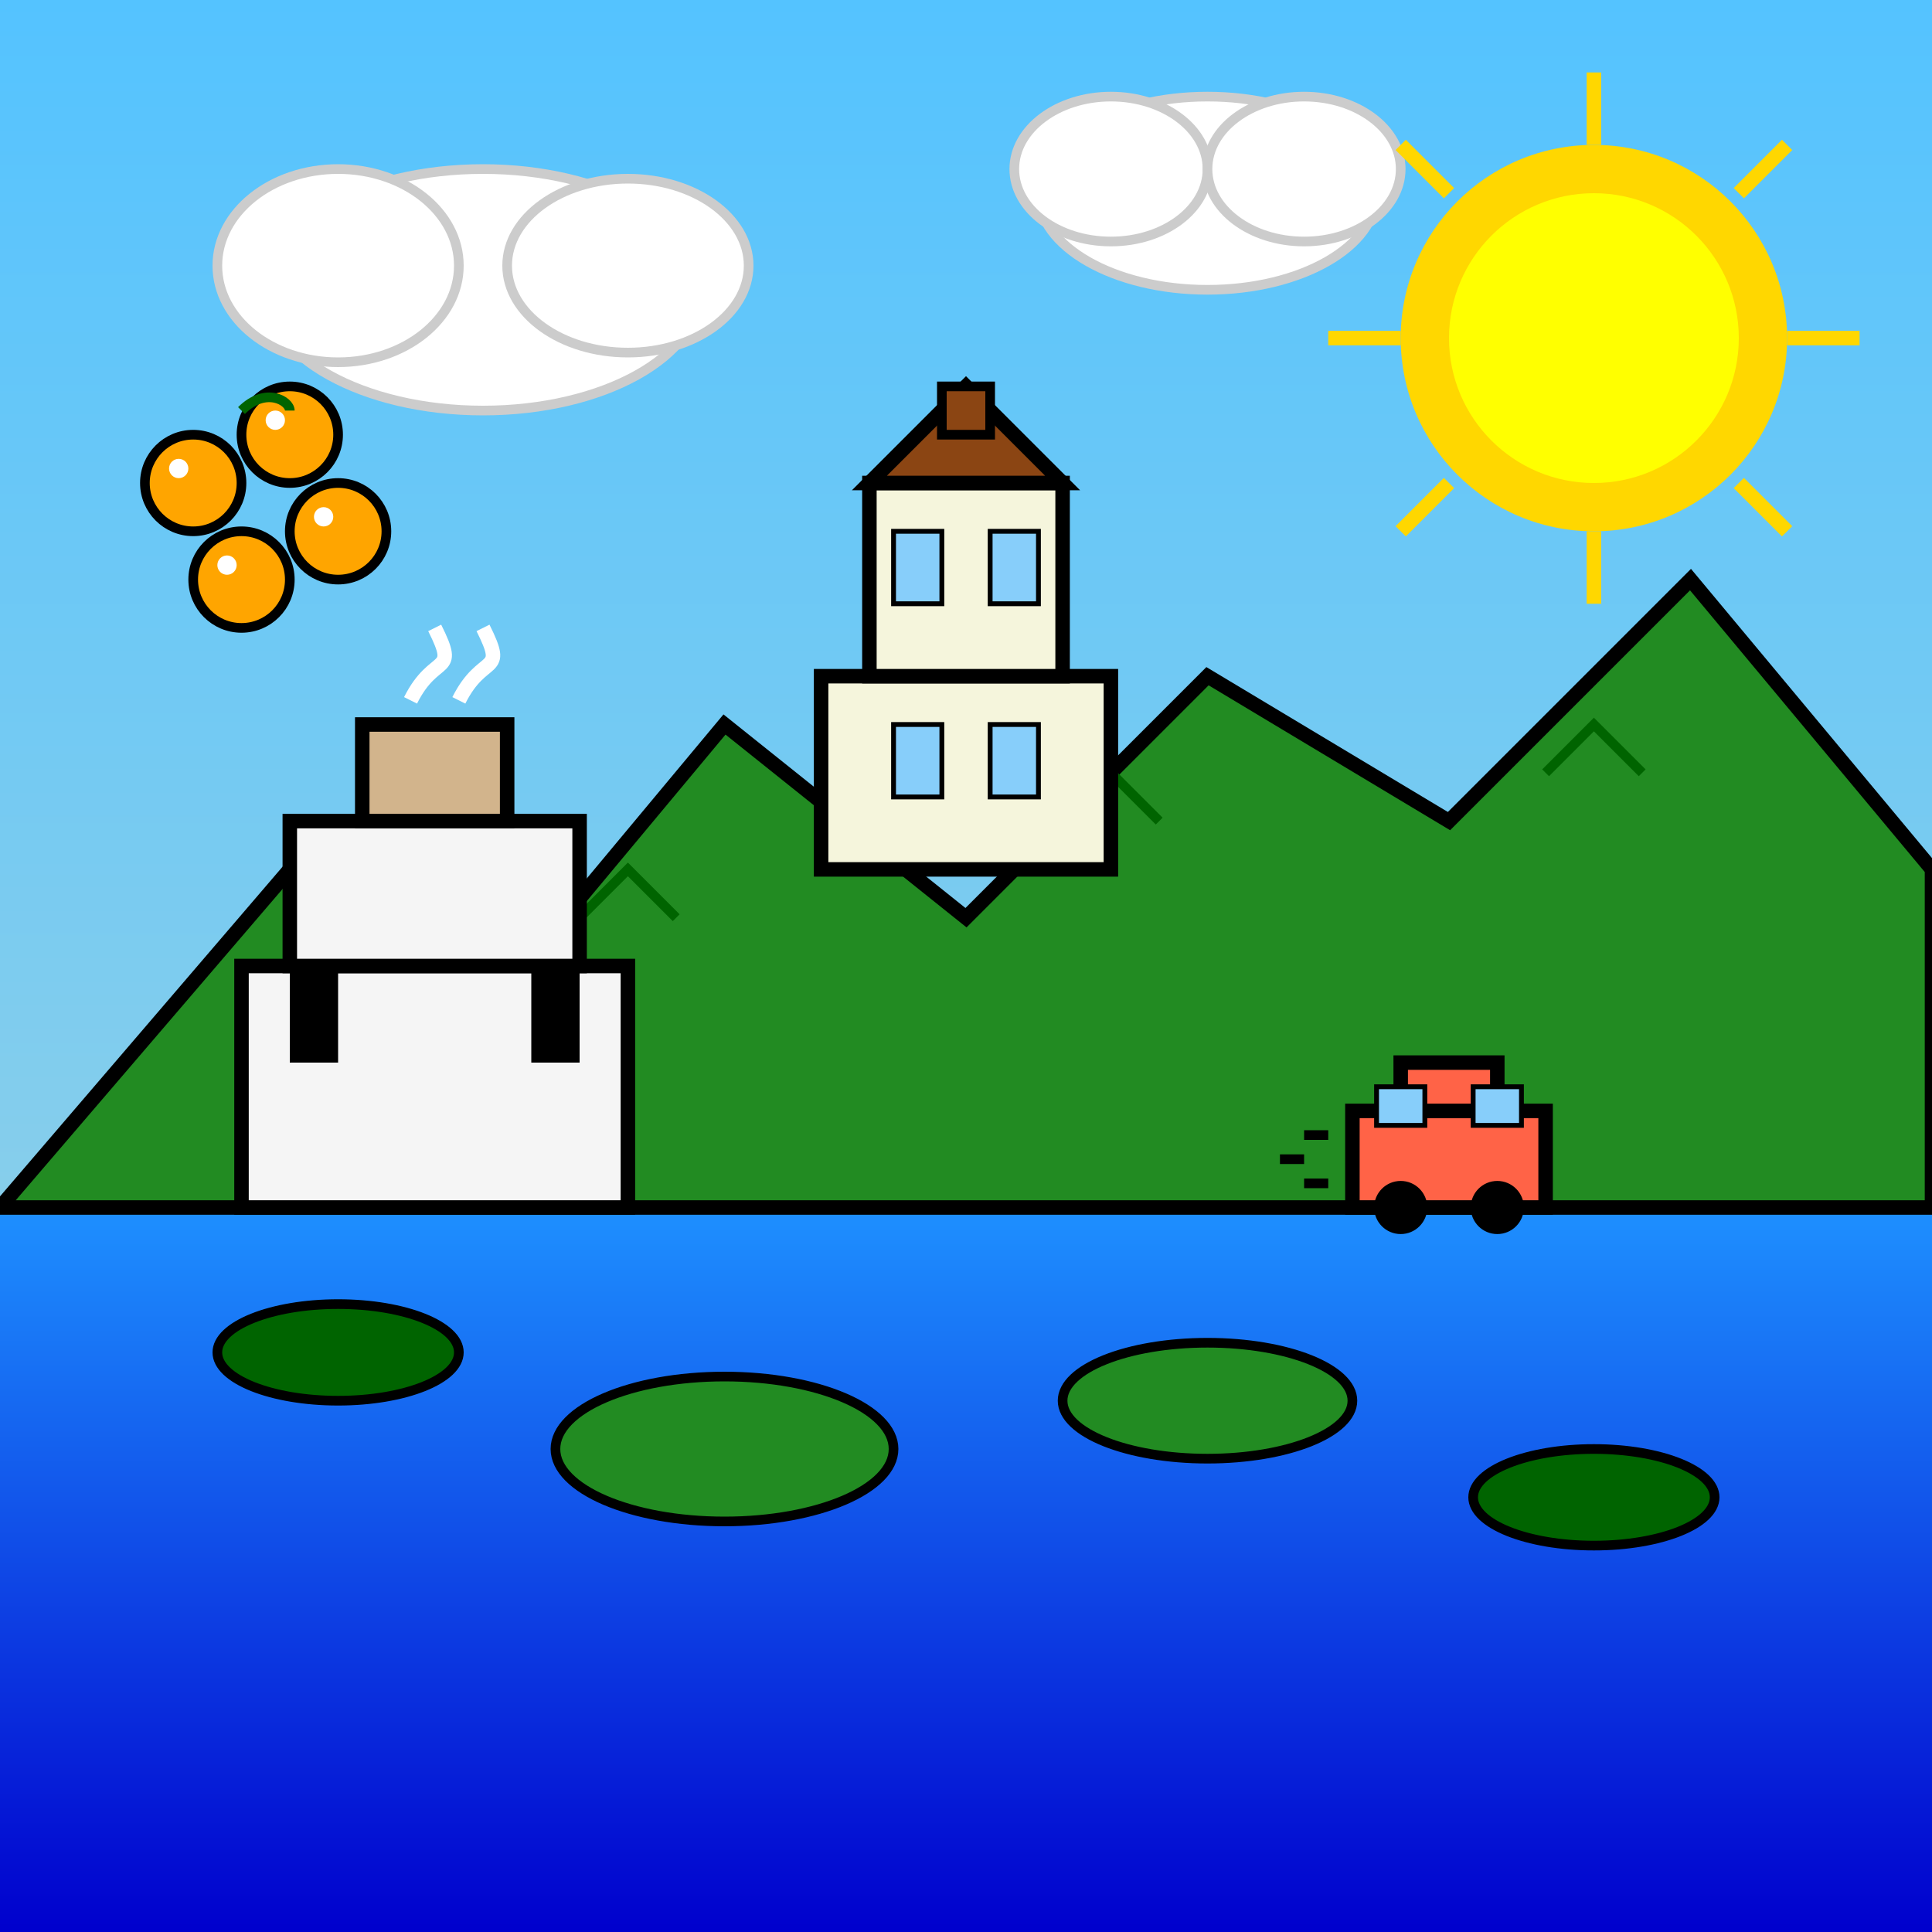 <svg viewBox="0 0 400 400" xmlns="http://www.w3.org/2000/svg">
  <rect x="0" y="0" width="400" height="400" fill="#333333" stroke="none"/>
  <!-- 背景（空と海） - マンガ調にグラデーション追加 -->
  <defs>
    <linearGradient id="skyGradient" x1="0%" y1="0%" x2="0%" y2="100%">
      <stop offset="0%" style="stop-color:#54C3FF;stop-opacity:1" />
      <stop offset="100%" style="stop-color:#87CEEB;stop-opacity:1" />
    </linearGradient>
    <linearGradient id="seaGradient" x1="0%" y1="0%" x2="0%" y2="100%">
      <stop offset="0%" style="stop-color:#1E90FF;stop-opacity:1" />
      <stop offset="100%" style="stop-color:#0000CD;stop-opacity:1" />
    </linearGradient>
  </defs>
  
  <rect x="0" y="0" width="400" height="250" fill="url(#skyGradient)" />
  <rect x="0" y="250" width="400" height="150" fill="url(#seaGradient)" />
  
  <!-- マンガ風の雲 -->
  <ellipse cx="100" cy="60" rx="45" ry="25" fill="white" stroke="#CCCCCC" stroke-width="2" />
  <ellipse cx="70" cy="55" rx="25" ry="20" fill="white" stroke="#CCCCCC" stroke-width="2" />
  <ellipse cx="130" cy="55" rx="25" ry="18" fill="white" stroke="#CCCCCC" stroke-width="2" />
  
  <ellipse cx="250" cy="40" rx="35" ry="20" fill="white" stroke="#CCCCCC" stroke-width="2" />
  <ellipse cx="230" cy="35" rx="20" ry="15" fill="white" stroke="#CCCCCC" stroke-width="2" />
  <ellipse cx="270" cy="35" rx="20" ry="15" fill="white" stroke="#CCCCCC" stroke-width="2" />
  
  <!-- マンガ風の太陽（効果線追加） -->
  <circle cx="330" cy="70" r="40" fill="#FFD700" />
  <circle cx="330" cy="70" r="30" fill="#FFFF00" />
  <!-- 太陽の効果線 -->
  <line x1="330" y1="15" x2="330" y2="30" stroke="#FFD700" stroke-width="3" />
  <line x1="330" y1="110" x2="330" y2="125" stroke="#FFD700" stroke-width="3" />
  <line x1="275" y1="70" x2="290" y2="70" stroke="#FFD700" stroke-width="3" />
  <line x1="370" y1="70" x2="385" y2="70" stroke="#FFD700" stroke-width="3" />
  <line x1="290" y1="30" x2="300" y2="40" stroke="#FFD700" stroke-width="3" />
  <line x1="360" y1="100" x2="370" y2="110" stroke="#FFD700" stroke-width="3" />
  <line x1="290" y1="110" x2="300" y2="100" stroke="#FFD700" stroke-width="3" />
  <line x1="360" y1="40" x2="370" y2="30" stroke="#FFD700" stroke-width="3" />
  
  <!-- 島々（瀬戸内海） - マンガ調に輪郭線追加 -->
  <ellipse cx="70" cy="280" rx="25" ry="10" fill="#006400" stroke="black" stroke-width="2" />
  <ellipse cx="150" cy="300" rx="35" ry="15" fill="#228B22" stroke="black" stroke-width="2" />
  <ellipse cx="250" cy="290" rx="30" ry="12" fill="#228B22" stroke="black" stroke-width="2" />
  <ellipse cx="330" cy="310" rx="25" ry="10" fill="#006400" stroke="black" stroke-width="2" />
  
  <!-- 山（松山の背景にある山々） - マンガ調に輪郭線と模様追加 -->
  <path d="M0,250 L60,180 L100,210 L150,150 L200,190 L250,140 L300,170 L350,120 L400,180 L400,250 Z" fill="#228B22" stroke="black" stroke-width="3" />
  <!-- 山の模様 -->
  <path d="M50,210 L60,200 L70,210" stroke="#006400" stroke-width="2" fill="none" />
  <path d="M120,190 L130,180 L140,190" stroke="#006400" stroke-width="2" fill="none" />
  <path d="M220,170 L230,160 L240,170" stroke="#006400" stroke-width="2" fill="none" />
  <path d="M320,160 L330,150 L340,160" stroke="#006400" stroke-width="2" fill="none" />
  
  <!-- 松山城 - マンガ調に輪郭線と細部追加 -->
  <rect x="170" y="140" width="60" height="40" fill="#F5F5DC" stroke="black" stroke-width="3" />
  <rect x="180" y="100" width="40" height="40" fill="#F5F5DC" stroke="black" stroke-width="3" />
  <polygon points="180,100 200,80 220,100" fill="#8B4513" stroke="black" stroke-width="3" />
  <rect x="195" y="80" width="10" height="10" fill="#8B4513" stroke="black" stroke-width="2" />
  <!-- 城の窓 -->
  <rect x="185" y="110" width="10" height="15" fill="#87CEFA" stroke="black" stroke-width="1" />
  <rect x="205" y="110" width="10" height="15" fill="#87CEFA" stroke="black" stroke-width="1" />
  <rect x="185" y="150" width="10" height="15" fill="#87CEFA" stroke="black" stroke-width="1" />
  <rect x="205" y="150" width="10" height="15" fill="#87CEFA" stroke="black" stroke-width="1" />
  
  <!-- 道後温泉本館 - マンガ調に輪郭線と細部追加 -->
  <rect x="50" y="200" width="80" height="50" fill="#F5F5F5" stroke="black" stroke-width="3" />
  <rect x="60" y="170" width="60" height="30" fill="#F5F5F5" stroke="black" stroke-width="3" />
  <rect x="75" y="150" width="30" height="20" fill="#D2B48C" stroke="black" stroke-width="3" />
  <rect x="60" y="200" width="10" height="20" fill="#000000" />
  <rect x="110" y="200" width="10" height="20" fill="#000000" />
  <!-- 温泉の湯気 -->
  <path d="M85,145 C90,135 95,140 90,130" stroke="white" stroke-width="3" fill="none" />
  <path d="M95,145 C100,135 105,140 100,130" stroke="white" stroke-width="3" fill="none" />
  
  <!-- みかん - マンガ調に輪郭線と光沢追加 -->
  <circle cx="50" cy="120" r="10" fill="#FFA500" stroke="black" stroke-width="2" />
  <circle cx="70" cy="110" r="10" fill="#FFA500" stroke="black" stroke-width="2" />
  <circle cx="40" cy="100" r="10" fill="#FFA500" stroke="black" stroke-width="2" />
  <circle cx="60" cy="90" r="10" fill="#FFA500" stroke="black" stroke-width="2" />
  <path d="M50,85 C55,80 60,83 60,85" stroke="#006400" stroke-width="2" fill="none" />
  <!-- みかんの光沢 -->
  <circle cx="47" cy="117" r="2" fill="white" />
  <circle cx="67" cy="107" r="2" fill="white" />
  <circle cx="37" cy="97" r="2" fill="white" />
  <circle cx="57" cy="87" r="2" fill="white" />
  
  <!-- 路面電車 - マンガ調に輪郭線と効果線追加 -->
  <rect x="280" y="230" width="40" height="20" fill="#FF6347" stroke="black" stroke-width="3" />
  <rect x="290" y="220" width="20" height="10" fill="#FF6347" stroke="black" stroke-width="3" />
  <circle cx="290" cy="250" r="5" fill="#000000" stroke="black" stroke-width="1" />
  <circle cx="310" cy="250" r="5" fill="#000000" stroke="black" stroke-width="1" />
  <!-- 電車の窓 -->
  <rect x="285" y="225" width="10" height="8" fill="#87CEFA" stroke="black" stroke-width="1" />
  <rect x="305" y="225" width="10" height="8" fill="#87CEFA" stroke="black" stroke-width="1" />
  <!-- 電車の動き効果線 -->
  <line x1="270" y1="235" x2="275" y2="235" stroke="black" stroke-width="2" />
  <line x1="265" y1="240" x2="270" y2="240" stroke="black" stroke-width="2" />
  <line x1="270" y1="245" x2="275" y2="245" stroke="black" stroke-width="2" />
</svg>